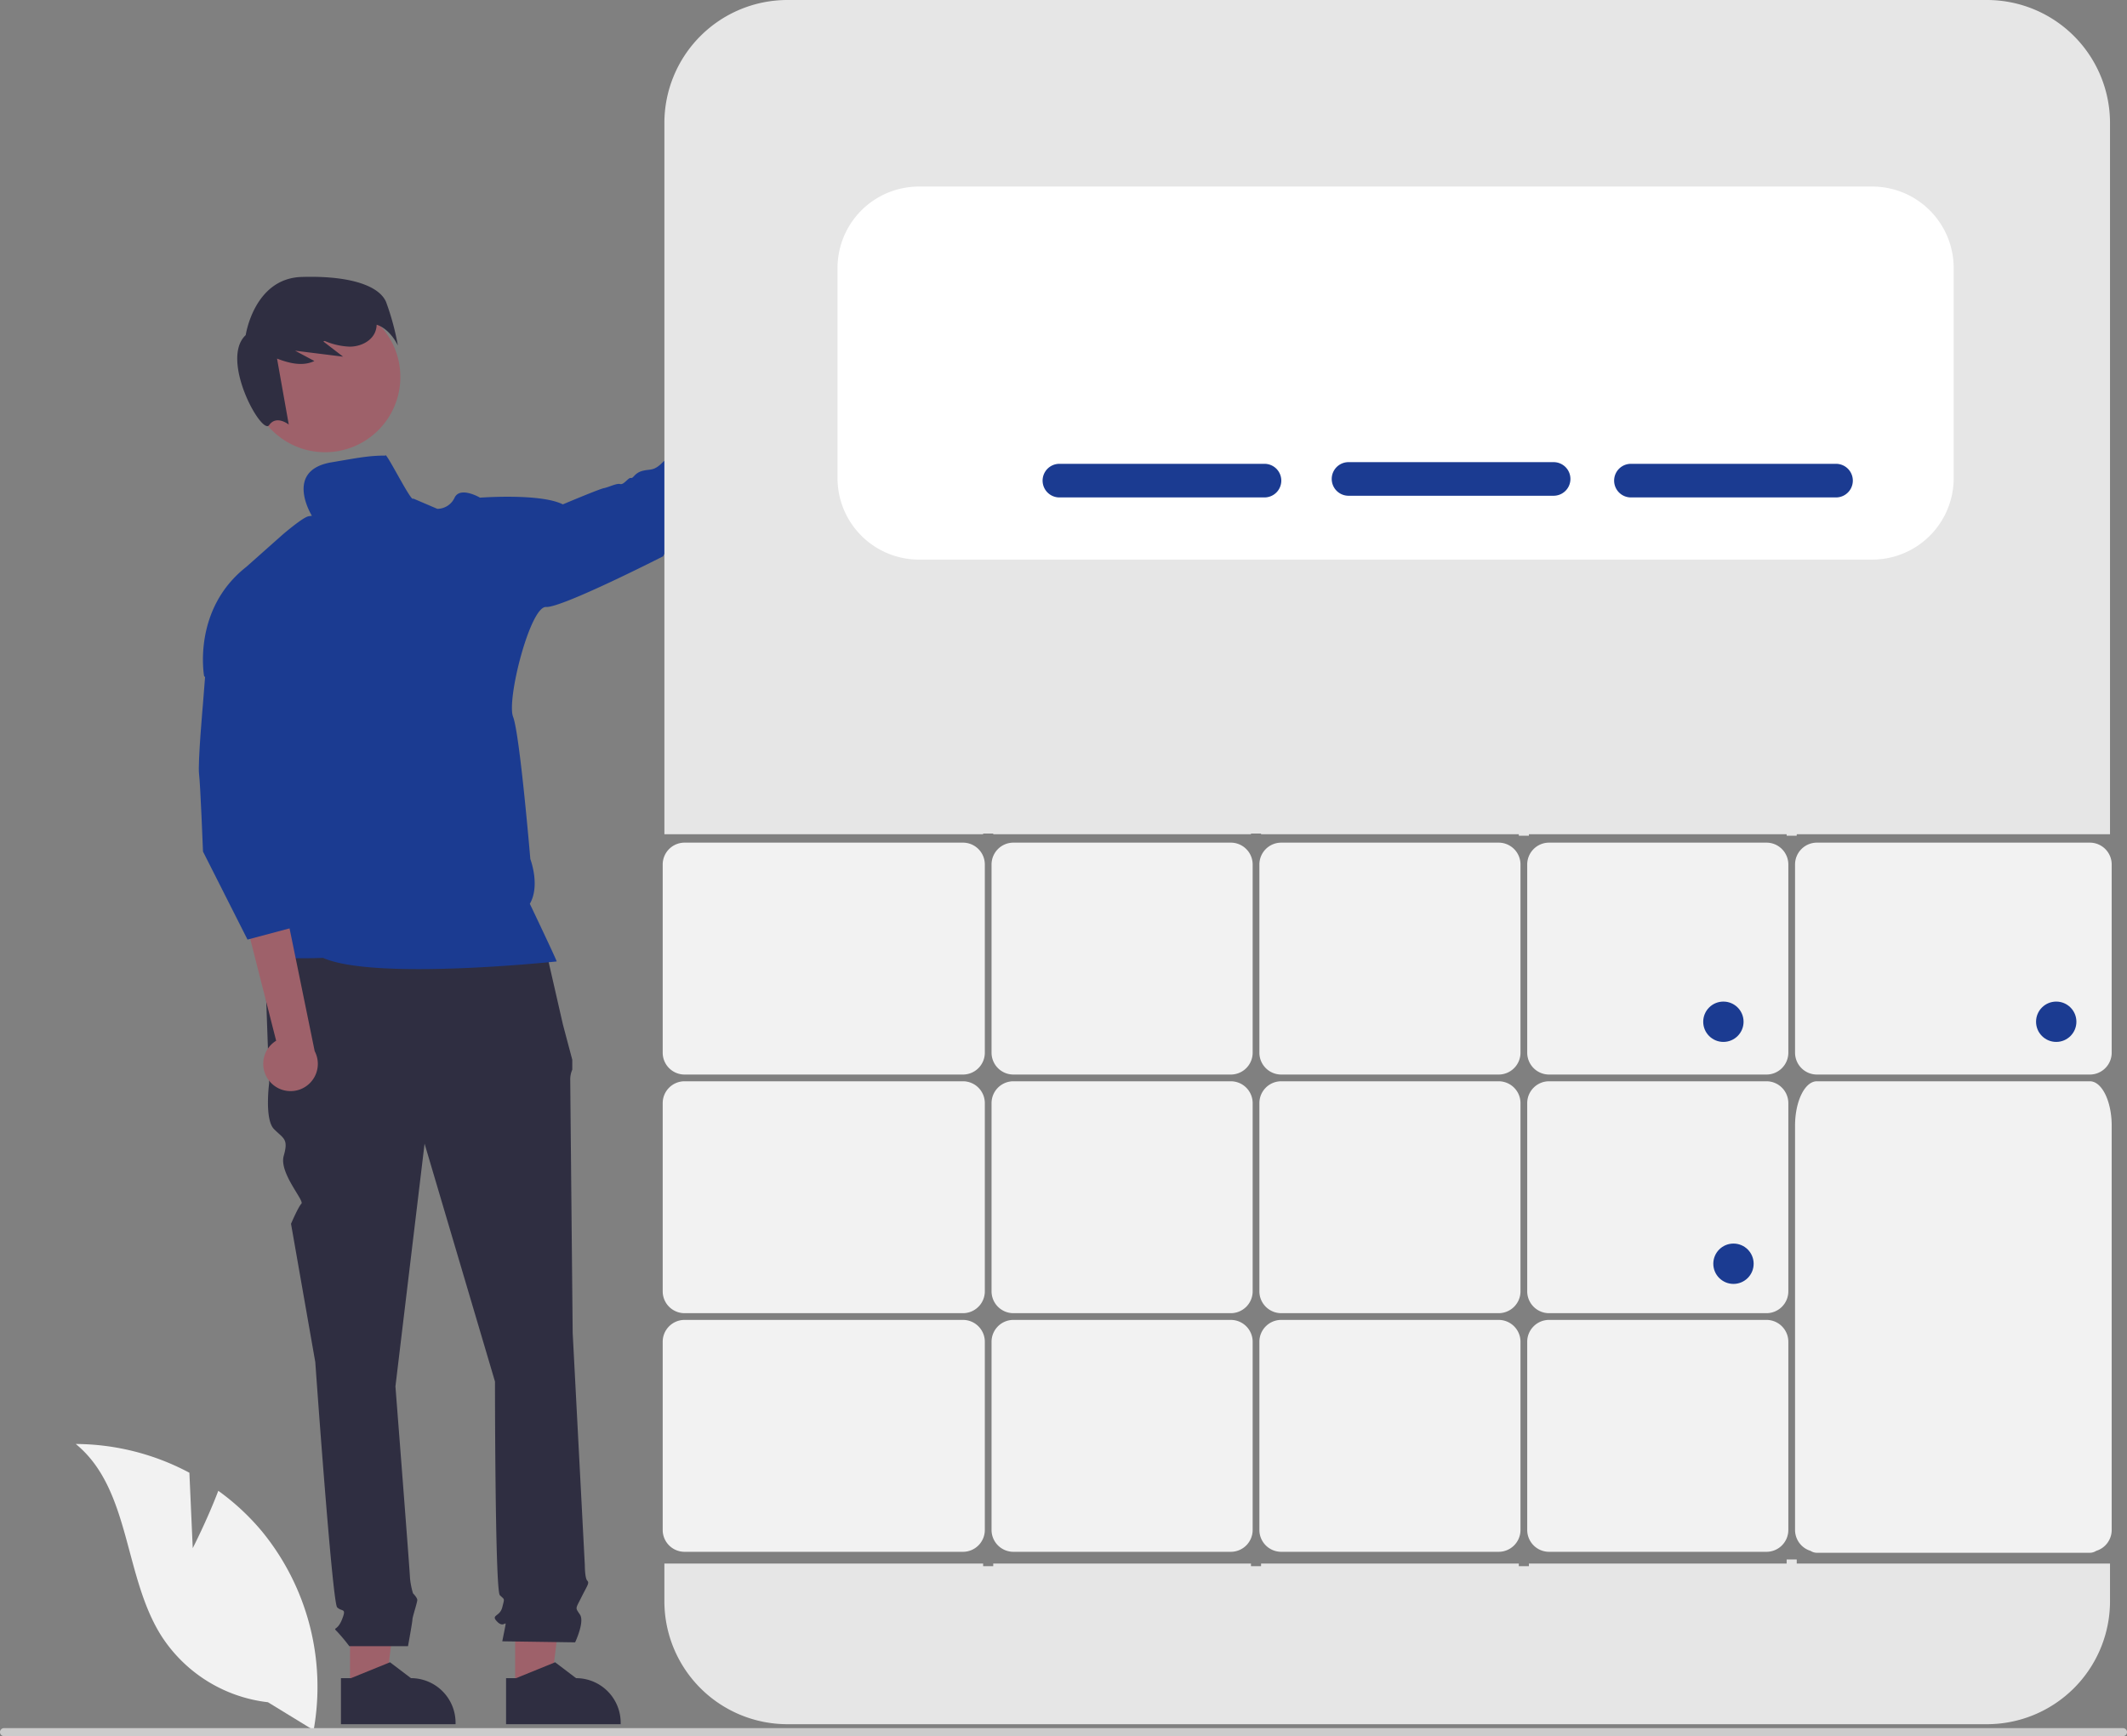 <svg xmlns="http://www.w3.org/2000/svg" data-name="Layer 1" width="632.67" height="516.546" viewBox="0 0 632.67 516.546" xmlns:xlink="http://www.w3.org/1999/xlink"><rect x="0" y="0" width="632.67" height="516.546" fill="#808080" stroke="none"/><polygon points="104.115 502.753 114.686 502.752 119.715 461.977 104.113 461.977 104.115 502.753" fill="#9e616a"/><path d="M385.083,691.028l2.976-0,11.617-4.724,6.226,4.724h.001a13.268,13.268,0,0,1,13.267,13.267v.431l-34.087.001Z" transform="translate(-283.665 -191.727)" fill="#2f2e41"/><polygon points="153.228 502.753 163.799 502.752 168.828 461.977 153.226 461.977 153.228 502.753" fill="#9e616a"/><path d="M434.196,691.028l2.976-0,11.617-4.724,6.226,4.724h.001a13.268,13.268,0,0,1,13.267,13.267v.431l-34.087.001Z" transform="translate(-283.665 -191.727)" fill="#2f2e41"/><path d="M445.343,471.336l-83.059,2.167,1.444,40.446s-1.444,10.834,1.444,13.723,4.333,2.889,2.889,7.945,6.187,13.313,5.26,14.24-3.094,5.983-3.094,5.983l7.222,41.168s5.056,71.503,6.5,72.947,2.889,0,1.444,3.611-2.889,2.167-1.444,3.611a53.194,53.194,0,0,1,3.611,4.333H405.025s1.317-7.222,1.317-7.945,1.444-5.056,1.444-5.778-1.277-1.999-1.277-1.999a23.762,23.762,0,0,1-.89-4.501c0-1.444-4.333-57.058-4.333-57.058l8.667-72.225L430.898,602.785s0,62.113,1.444,63.558,1.444.722.722,3.611-3.611,2.167-1.444,4.333,2.889-1.444,2.167,2.167l-.722,3.611,21.667.31s2.889-6.088,1.444-8.255-1.358-1.575.404-5.121,2.485-4.268,1.762-4.99-.722-4.564-.722-4.564l-3.611-69.106s-.722-72.947-.722-75.114a7.204,7.204,0,0,1,.6-3.249v-2.941l-2.767-10.421Z" transform="translate(-283.665 -191.727)" fill="#2f2e41"/><path d="M539.34,313.811a8.065,8.065,0,0,1-11.61,4.261L491.676,348.278l-1.959-14.764,35.264-26.995a8.109,8.109,0,0,1,14.359,7.293Z" transform="translate(-283.665 -191.727)" fill="#9e616a"/><circle cx="96.696" cy="112.161" r="22.39" fill="#9e616a"/><path d="M398.513,281.605c-2.084-4.968-11.017-7.918-25.153-7.474s-16.611,17.301-16.611,17.301c-7.786,7.257,4.784,29.914,6.965,26.79s5.842-.171,5.842-.171l-3.489-19.627c3.685,1.418,7.648,2.369,11.114.718l-5.743-3.071q7.139.888,14.278,1.777l-5.888-4.53c.143-.047.285-.096.428-.144a20.925,20.925,0,0,0,7.46,1.694c3.002-.022,6.192-1.429,7.45-4.155a6.139,6.139,0,0,0,.533-2.376c4.139,1.344,6.313,6.193,6.313,6.193A76.404,76.404,0,0,0,398.513,281.605Z" transform="translate(-283.665 -191.727)" fill="#2f2e41"/><path d="M398.283,327.279c-5,0-8.22.69-16,2-14.36,2.42-5.76,16.065-5.76,16.065s.65-.33-1.11,0-7.76,5.52-7.76,5.52l-10.73,9.53c-16.17,12.69-12.55,32.49-12.55,32.49l23.58,23.73-10.33,47.61s4.39,7.07,2.12,10.24,20,2.26,20,2.26c15.37,6.85,69.52,1.06,69.52,1.06-.75-1.96-8-17.15-8-17.15,3.15-5.44.15-13.3.15-13.3s-3.13-37.18-5.13-42.32,5.12-32.99,9.8-32.69,34.91-15.12,34.91-15.12-.76-1.21,9.22-5.29a48.912,48.912,0,0,0,15.49-9.77l4.1-8.19c-1.97.76-8.62-11.78-8.62-11.78l-2.9,1.105-1.68-.485s-13.11,3.73-15.79,6.45-3.58,1.96-6,2.57-2.72,2.31-3.48,2.12-2.11,2.11-3.17,1.81-3.33.91-4.84,1.21-12.24,4.84-12.24,4.84c-6.64-3.36-24.64-2-24.64-2s-5.89-3.47-7.56,0a5.69,5.69,0,0,1-5.13,3.33l-7.18-3.07C406.156,341.577,398.324,325.7,398.283,327.279Z" transform="translate(-283.665 -191.727)" fill="#1b3b91"/><path d="M364.004,513.612a8.065,8.065,0,0,1,1.8-12.235L355.632,461.388l13.908,5.329,7.729,37.761a8.109,8.109,0,0,1-13.265,9.133Z" transform="translate(-283.665 -191.727)" fill="#9e616a"/><path d="M345.283,385.279l-1.256,15.969s-1.562,17.543-1.153,20.787S344.045,445.09,344.045,445.09l13.239,26.189,15-4-.898-12.285.898,11.285,2-10-5-17,3-6L370.771,413.138Z" transform="translate(-283.665 -191.727)" fill="#1b3b91"/><path d="M809.098,582.437H744.432a6.508,6.508,0,0,1-6.5-6.5v-56a6.508,6.508,0,0,1,6.5-6.5h64.667a6.508,6.508,0,0,1,6.5,6.5v56A6.508,6.508,0,0,1,809.098,582.437Z" transform="translate(-283.665 -191.727)" fill="#f2f2f2"/><path d="M809.098,511.437H744.432a6.508,6.508,0,0,1-6.5-6.5v-56a6.508,6.508,0,0,1,6.5-6.5h64.667a6.508,6.508,0,0,1,6.5,6.5v56A6.508,6.508,0,0,1,809.098,511.437Z" transform="translate(-283.665 -191.727)" fill="#f2f2f2"/><path d="M809.098,653.437H744.432a6.508,6.508,0,0,1-6.5-6.5v-56a6.508,6.508,0,0,1,6.5-6.5h64.667a6.508,6.508,0,0,1,6.5,6.5v56A6.508,6.508,0,0,1,809.098,653.437Z" transform="translate(-283.665 -191.727)" fill="#f2f2f2"/><path d="M729.432,653.437h-64.667a6.508,6.508,0,0,1-6.5-6.5v-56a6.508,6.508,0,0,1,6.5-6.5h64.667a6.508,6.508,0,0,1,6.5,6.5v56A6.508,6.508,0,0,1,729.432,653.437Z" transform="translate(-283.665 -191.727)" fill="#f2f2f2"/><path d="M905.283,511.437H824.098a6.508,6.508,0,0,1-6.5-6.5v-56a6.508,6.508,0,0,1,6.5-6.5h81.185a6.508,6.508,0,0,1,6.5,6.5v56A6.508,6.508,0,0,1,905.283,511.437Z" transform="translate(-283.665 -191.727)" fill="#f2f2f2"/><path d="M576.098,439.937v-.21h3v.21h76.666v-.21h3v.21h76.667v.436h3V439.937h76.667v.436h3V439.937h93.185V228.337A36.61,36.61,0,0,0,874.673,191.727H517.894a36.61,36.61,0,0,0-36.61,36.61V439.937Z" transform="translate(-283.665 -191.727)" fill="#e6e6e6"/><path d="M905.283,513.437H824.098c-3.584,0-6.5,5.929-6.5,13.216V646.937a6.51,6.51,0,0,0,4.616,6.219,3.564,3.564,0,0,0,1.884.571h81.185a3.564,3.564,0,0,0,1.884-.571,6.51,6.51,0,0,0,4.616-6.219V526.653C911.783,519.366,908.867,513.437,905.283,513.437Z" transform="translate(-283.665 -191.727)" fill="#f2f2f2"/><path d="M570.098,653.437H487.283a6.508,6.508,0,0,1-6.5-6.5v-56a6.508,6.508,0,0,1,6.5-6.5h82.815a6.508,6.508,0,0,1,6.5,6.5v56A6.508,6.508,0,0,1,570.098,653.437Z" transform="translate(-283.665 -191.727)" fill="#f2f2f2"/><path d="M570.098,582.437H487.283a6.508,6.508,0,0,1-6.5-6.5v-56a6.508,6.508,0,0,1,6.5-6.5h82.815a6.508,6.508,0,0,1,6.5,6.5v56A6.508,6.508,0,0,1,570.098,582.437Z" transform="translate(-283.665 -191.727)" fill="#f2f2f2"/><path d="M818.098,656.937V655.711h-3V656.937H738.432v.774h-3V656.937h-76.667v.774h-3V656.937h-76.666v.774h-3V656.937H481.283v11.18A36.61,36.61,0,0,0,517.894,704.727H874.673a36.61,36.61,0,0,0,36.61-36.61V656.937Z" transform="translate(-283.665 -191.727)" fill="#e6e6e6"/><path d="M570.098,511.437H487.283a6.508,6.508,0,0,1-6.5-6.5v-56a6.508,6.508,0,0,1,6.5-6.5h82.815a6.508,6.508,0,0,1,6.5,6.5v56A6.508,6.508,0,0,1,570.098,511.437Z" transform="translate(-283.665 -191.727)" fill="#f2f2f2"/><path d="M649.765,582.437h-64.666a6.508,6.508,0,0,1-6.5-6.5v-56a6.508,6.508,0,0,1,6.5-6.5h64.666a6.508,6.508,0,0,1,6.5,6.5v56A6.508,6.508,0,0,1,649.765,582.437Z" transform="translate(-283.665 -191.727)" fill="#f2f2f2"/><path d="M649.765,653.437h-64.666a6.508,6.508,0,0,1-6.5-6.5v-56a6.508,6.508,0,0,1,6.5-6.5h64.666a6.508,6.508,0,0,1,6.5,6.5v56A6.508,6.508,0,0,1,649.765,653.437Z" transform="translate(-283.665 -191.727)" fill="#f2f2f2"/><path d="M729.432,511.437h-64.667a6.508,6.508,0,0,1-6.5-6.5v-56a6.508,6.508,0,0,1,6.5-6.5h64.667a6.508,6.508,0,0,1,6.5,6.5v56A6.508,6.508,0,0,1,729.432,511.437Z" transform="translate(-283.665 -191.727)" fill="#f2f2f2"/><path d="M729.432,582.437h-64.667a6.508,6.508,0,0,1-6.5-6.5v-56a6.508,6.508,0,0,1,6.5-6.5h64.667a6.508,6.508,0,0,1,6.5,6.5v56A6.508,6.508,0,0,1,729.432,582.437Z" transform="translate(-283.665 -191.727)" fill="#f2f2f2"/><path d="M649.765,511.437h-64.666a6.508,6.508,0,0,1-6.5-6.5v-56a6.508,6.508,0,0,1,6.5-6.5h64.666a6.508,6.508,0,0,1,6.5,6.5v56A6.508,6.508,0,0,1,649.765,511.437Z" transform="translate(-283.665 -191.727)" fill="#f2f2f2"/><path d="M840.571,358.227H556.996a24.24,24.24,0,0,1-24.212-24.212v-62.575a24.24,24.24,0,0,1,24.212-24.212H840.571a24.24,24.24,0,0,1,24.212,24.212v62.575A24.24,24.24,0,0,1,840.571,358.227Z" transform="translate(-283.665 -191.727)" fill="#fff"/><path d="M745.783,339.227h-61a5,5,0,0,1,0-10h61a5,5,0,0,1,0,10Z" transform="translate(-283.665 -191.727)" fill="#1b3b91"/><path d="M829.783,339.727h-61a5,5,0,0,1,0-10h61a5,5,0,0,1,0,10Z" transform="translate(-283.665 -191.727)" fill="#1b3b91"/><path d="M659.783,339.727h-61a5,5,0,0,1,0-10h61a5,5,0,0,1,0,10Z" transform="translate(-283.665 -191.727)" fill="#1b3b91"/><circle cx="512.618" cy="304" r="6" fill="#1b3b91"/><circle cx="515.618" cy="376" r="6" fill="#1b3b91"/><circle cx="611.618" cy="304" r="6" fill="#1b3b91"/><path d="M340.996,652.344l-.998-22.434a72.455,72.455,0,0,0-33.796-8.555c16.231,13.27,14.203,38.851,25.208,56.697A43.582,43.582,0,0,0,363.37,698.192l13.583,8.316a73.03,73.03,0,0,0-15.393-59.179,70.543,70.543,0,0,0-12.964-12.046C345.342,643.862,340.996,652.344,340.996,652.344Z" transform="translate(-283.665 -191.727)" fill="#f2f2f2"/><path d="M283.665,707.083a1.186,1.186,0,0,0,1.19,1.19h630.29a1.19,1.19,0,0,0,0-2.38H284.855A1.187,1.187,0,0,0,283.665,707.083Z" transform="translate(-283.665 -191.727)" fill="#ccc"/></svg>